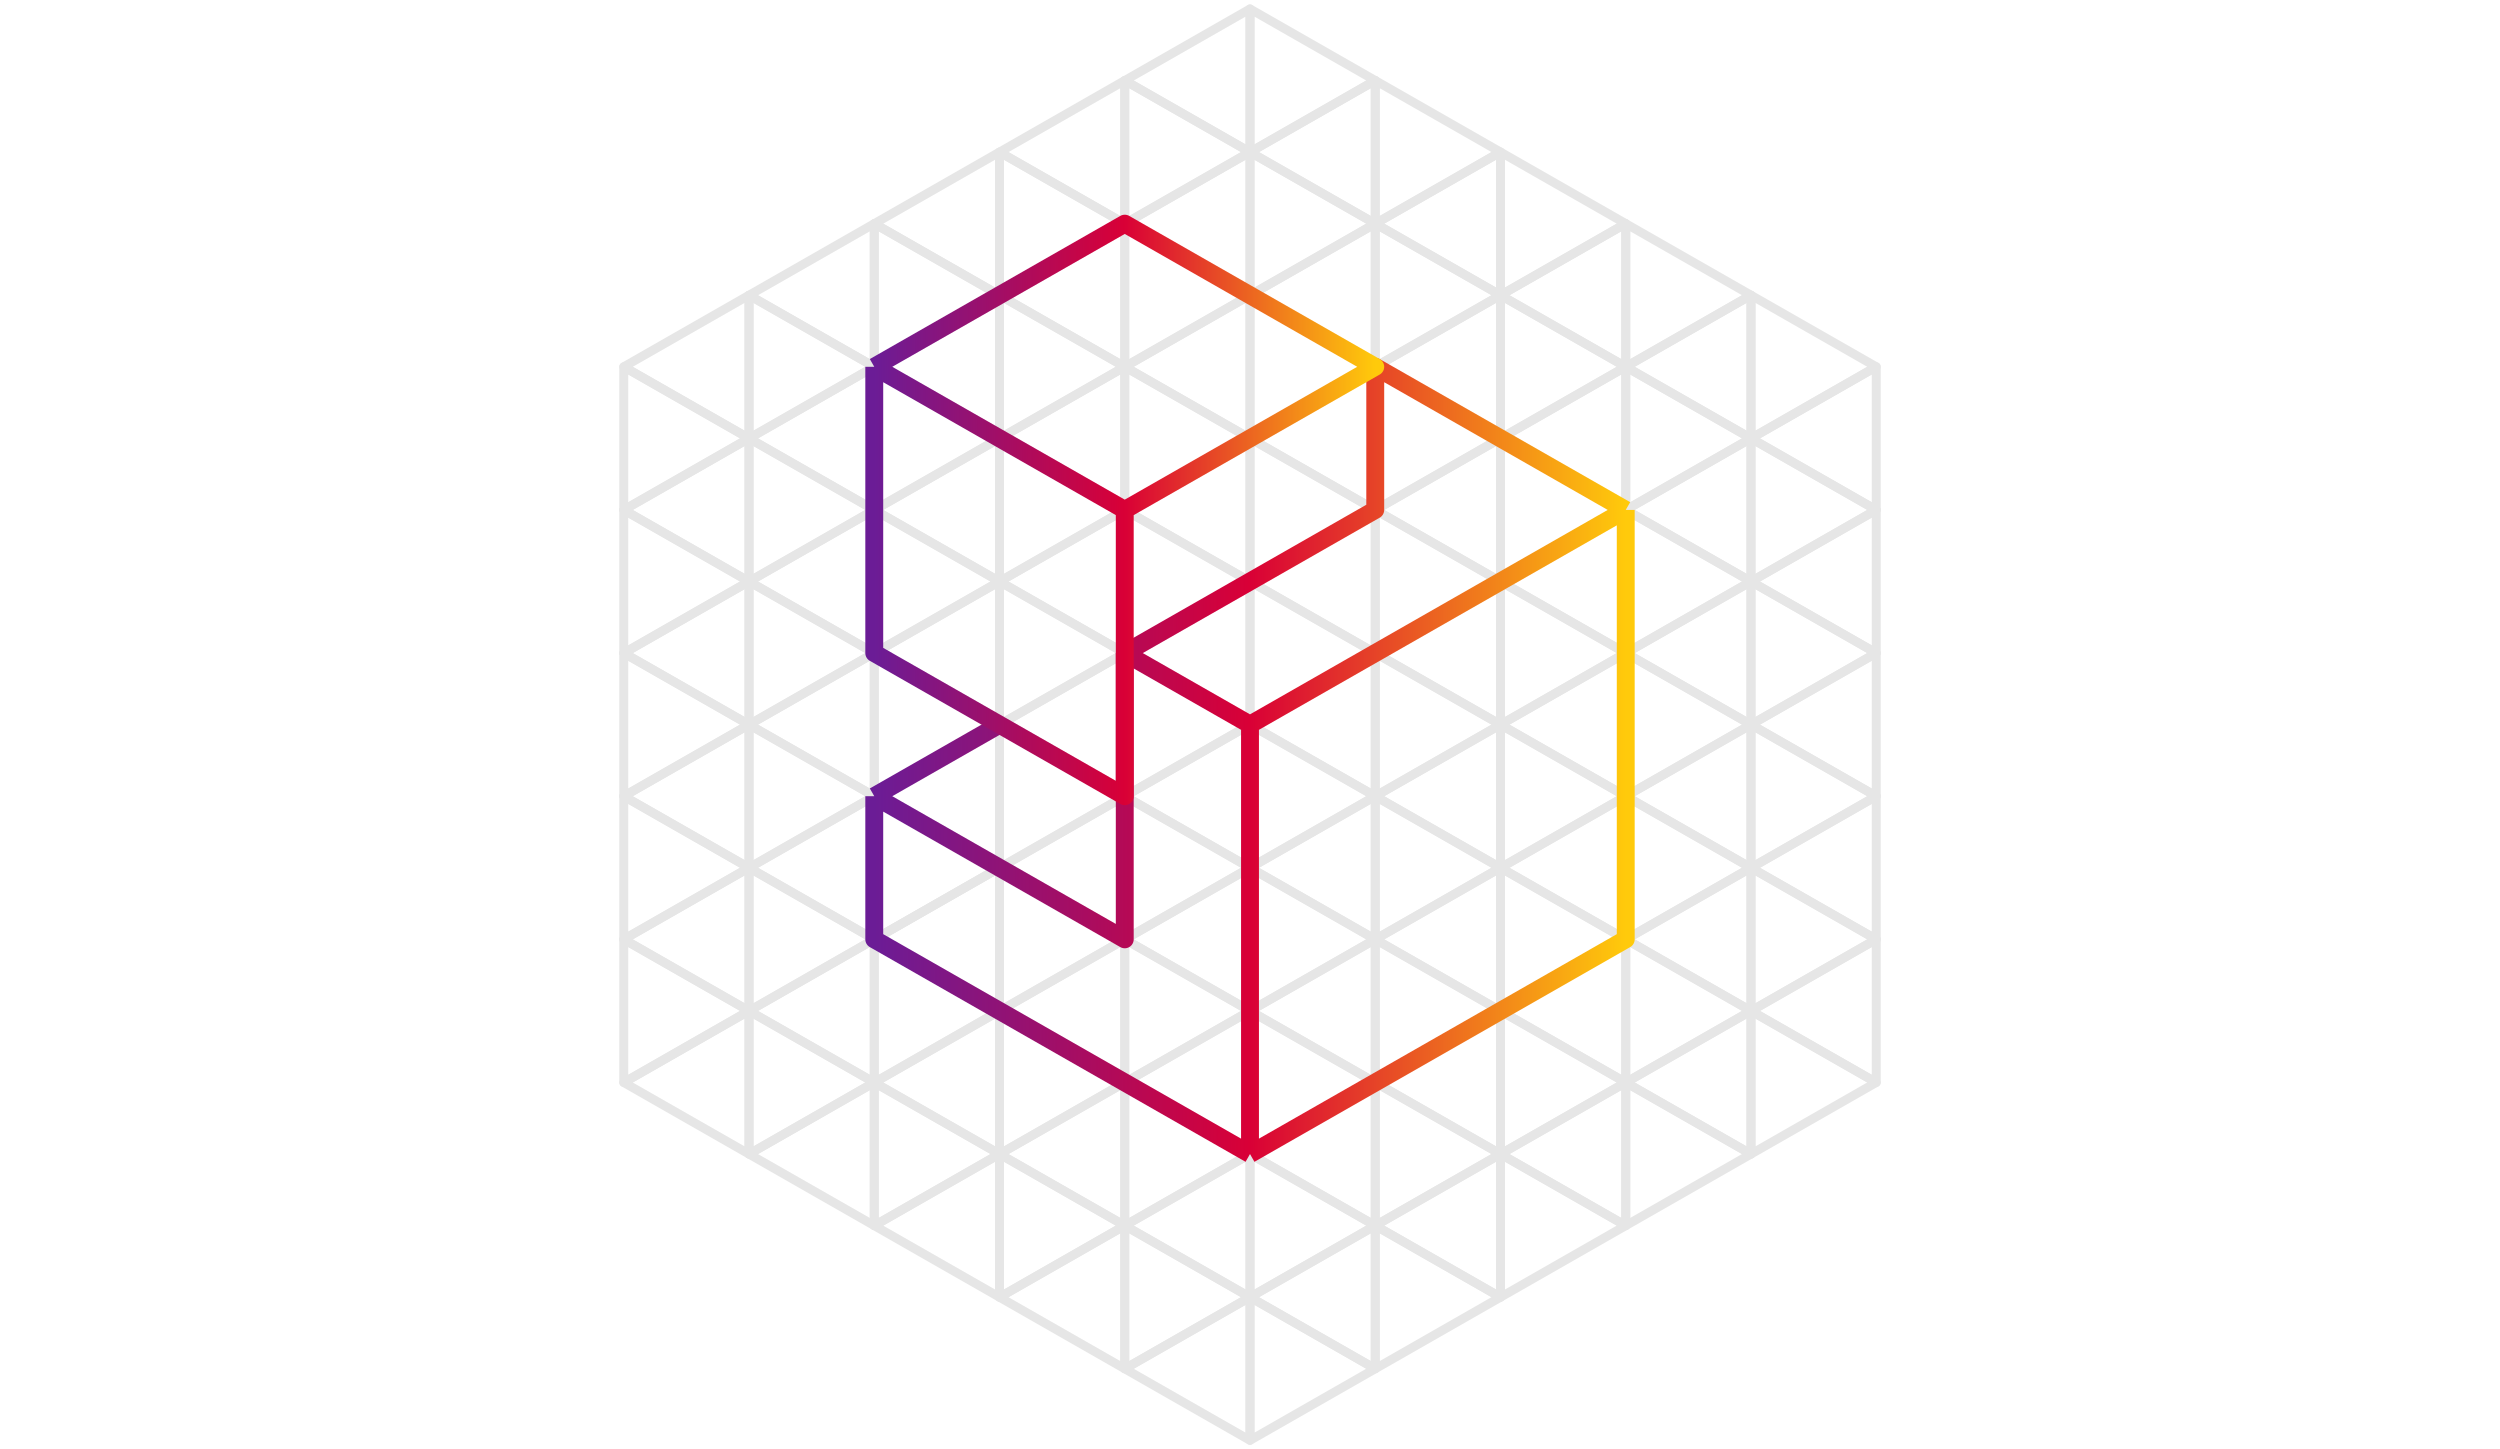 <svg xmlns="http://www.w3.org/2000/svg" fill="none" viewBox="0 0 142 162" height="320" width="552">
<g opacity="0.1">
<path stroke-linejoin="round" stroke-linecap="round" stroke="black" d="M85 8.998L71 1V17L85 8.998Z"></path>
<path stroke-linejoin="round" stroke-linecap="round" stroke="black" d="M85 24.998L71 17V33L85 24.998Z"></path>
<path stroke-linejoin="round" stroke-linecap="round" stroke="black" d="M57 24.998L43 17V33L57 24.998Z"></path>
<path stroke-linejoin="round" stroke-linecap="round" stroke="black" d="M85 40.998L71 33V49L85 40.998Z"></path>
<path stroke-linejoin="round" stroke-linecap="round" stroke="black" d="M57 40.998L43 33V49L57 40.998Z"></path>
<path stroke-linejoin="round" stroke-linecap="round" stroke="black" d="M57 56.998L43 49V65L57 56.998Z"></path>
<path stroke-linejoin="round" stroke-linecap="round" stroke="black" d="M57 72.998L43 65V81L57 72.998Z"></path>
<path stroke-linejoin="round" stroke-linecap="round" stroke="black" d="M57 88.998L43 81V97L57 88.998Z"></path>
<path stroke-linejoin="round" stroke-linecap="round" stroke="black" d="M57 104.998L43 97V113L57 104.998Z"></path>
<path stroke-linejoin="round" stroke-linecap="round" stroke="black" d="M57 120.998L43 113V129L57 120.998Z"></path>
<path stroke-linejoin="round" stroke-linecap="round" stroke="black" d="M57 136.998L43 129V145L57 136.998Z"></path>
<path stroke-linejoin="round" stroke-linecap="round" stroke="black" d="M85 56.998L71 49V65L85 56.998Z"></path>
<path stroke-linejoin="round" stroke-linecap="round" stroke="black" d="M85 72.998L71 65V81L85 72.998Z"></path>
<path stroke-linejoin="round" stroke-linecap="round" stroke="black" d="M85 88.998L71 81V97L85 88.998Z"></path>
<path stroke-linejoin="round" stroke-linecap="round" stroke="black" d="M85 104.998L71 97V113L85 104.998Z"></path>
<path stroke-linejoin="round" stroke-linecap="round" stroke="black" d="M85 120.998L71 113V129L85 120.998Z"></path>
<path stroke-linejoin="round" stroke-linecap="round" stroke="black" d="M85 136.998L71 129V145L85 136.998Z"></path>
<path stroke-linejoin="round" stroke-linecap="round" stroke="black" d="M85 152.998L71 145V161L85 152.998Z"></path>
<path stroke-linejoin="round" stroke-linecap="round" stroke="black" d="M99 16.998L85 9V25L99 16.998Z"></path>
<path stroke-linejoin="round" stroke-linecap="round" stroke="black" d="M99 32.998L85 25V41L99 32.998Z"></path>
<path stroke-linejoin="round" stroke-linecap="round" stroke="black" d="M99 33.002L113 41L113 25L99 33.002Z"></path>
<path stroke-linejoin="round" stroke-linecap="round" stroke="black" d="M99 49.002L113 57L113 41L99 49.002Z"></path>
<path stroke-linejoin="round" stroke-linecap="round" stroke="black" d="M99 65.002L113 73L113 57L99 65.002Z"></path>
<path stroke-linejoin="round" stroke-linecap="round" stroke="black" d="M99 81.002L113 89L113 73L99 81.002Z"></path>
<path stroke-linejoin="round" stroke-linecap="round" stroke="black" d="M99 97.002L113 105L113 89L99 97.002Z"></path>
<path stroke-linejoin="round" stroke-linecap="round" stroke="black" d="M99 113.002L113 121L113 105L99 113.002Z"></path>
<path stroke-linejoin="round" stroke-linecap="round" stroke="black" d="M99 129.002L113 137L113 121L99 129.002Z"></path>
<path stroke-linejoin="round" stroke-linecap="round" stroke="black" d="M43 32.998L29 25L29 41L43 32.998Z"></path>
<path stroke-linejoin="round" stroke-linecap="round" stroke="black" d="M43 48.998L29 41L29 57L43 48.998Z"></path>
<path stroke-linejoin="round" stroke-linecap="round" stroke="black" d="M43 64.998L29 57L29 73L43 64.998Z"></path>
<path stroke-linejoin="round" stroke-linecap="round" stroke="black" d="M43 80.998L29 73L29 89L43 80.998Z"></path>
<path stroke-linejoin="round" stroke-linecap="round" stroke="black" d="M43 96.998L29 89L29 105L43 96.998Z"></path>
<path stroke-linejoin="round" stroke-linecap="round" stroke="black" d="M43 112.998L29 105L29 121L43 112.998Z"></path>
<path stroke-linejoin="round" stroke-linecap="round" stroke="black" d="M43 128.998L29 121L29 137L43 128.998Z"></path>
<path stroke-linejoin="round" stroke-linecap="round" stroke="black" d="M99 48.998L85 41V57L99 48.998Z"></path>
<path stroke-linejoin="round" stroke-linecap="round" stroke="black" d="M99 64.998L85 57V73L99 64.998Z"></path>
<path stroke-linejoin="round" stroke-linecap="round" stroke="black" d="M99 80.998L85 73V89L99 80.998Z"></path>
<path stroke-linejoin="round" stroke-linecap="round" stroke="black" d="M99 96.998L85 89V105L99 96.998Z"></path>
<path stroke-linejoin="round" stroke-linecap="round" stroke="black" d="M99 112.998L85 105V121L99 112.998Z"></path>
<path stroke-linejoin="round" stroke-linecap="round" stroke="black" d="M99 128.998L85 121V137L99 128.998Z"></path>
<path stroke-linejoin="round" stroke-linecap="round" stroke="black" d="M99 144.998L85 137V153L99 144.998Z"></path>
<path stroke-linejoin="round" stroke-linecap="round" stroke="black" d="M71 16.998L57 9V25L71 16.998Z"></path>
<path stroke-linejoin="round" stroke-linecap="round" stroke="black" d="M71 32.998L57 25V41L71 32.998Z"></path>
<path stroke-linejoin="round" stroke-linecap="round" stroke="black" d="M71 48.998L57 41V57L71 48.998Z"></path>
<path stroke-linejoin="round" stroke-linecap="round" stroke="black" d="M71 64.998L57 57V73L71 64.998Z"></path>
<path stroke-linejoin="round" stroke-linecap="round" stroke="black" d="M71 80.998L57 73V89L71 80.998Z"></path>
<path stroke-linejoin="round" stroke-linecap="round" stroke="black" d="M71 96.998L57 89V105L71 96.998Z"></path>
<path stroke-linejoin="round" stroke-linecap="round" stroke="black" d="M71 112.998L57 105V121L71 112.998Z"></path>
<path stroke-linejoin="round" stroke-linecap="round" stroke="black" d="M71 128.998L57 121V137L71 128.998Z"></path>
<path stroke-linejoin="round" stroke-linecap="round" stroke="black" d="M71 144.998L57 137V153L71 144.998Z"></path>
<path stroke-linejoin="round" stroke-linecap="round" stroke="black" d="M57 9.002L71 17L71 1L57 9.002Z"></path>
<path stroke-linejoin="round" stroke-linecap="round" stroke="black" d="M57 25.002L71 33L71 17L57 25.002Z"></path>
<path stroke-linejoin="round" stroke-linecap="round" stroke="black" d="M85 25.002L99 33L99 17L85 25.002Z"></path>
<path stroke-linejoin="round" stroke-linecap="round" stroke="black" d="M113 40.998L99 33L99 49L113 40.998Z"></path>
<path stroke-linejoin="round" stroke-linecap="round" stroke="black" d="M113 56.998L99 49L99 65L113 56.998Z"></path>
<path stroke-linejoin="round" stroke-linecap="round" stroke="black" d="M113 72.998L99 65L99 81L113 72.998Z"></path>
<path stroke-linejoin="round" stroke-linecap="round" stroke="black" d="M113 88.998L99 81L99 97L113 88.998Z"></path>
<path stroke-linejoin="round" stroke-linecap="round" stroke="black" d="M113 104.998L99 97L99 113L113 104.998Z"></path>
<path stroke-linejoin="round" stroke-linecap="round" stroke="black" d="M113 120.998L99 113L99 129L113 120.998Z"></path>
<path stroke-linejoin="round" stroke-linecap="round" stroke="black" d="M113 136.998L99 129L99 145L113 136.998Z"></path>
<path stroke-linejoin="round" stroke-linecap="round" stroke="black" d="M29 25.002L43 33L43 17L29 25.002Z"></path>
<path stroke-linejoin="round" stroke-linecap="round" stroke="black" d="M127 32.998L113 25L113 41L127 32.998Z"></path>
<path stroke-linejoin="round" stroke-linecap="round" stroke="black" d="M127 48.998L113 41L113 57L127 48.998Z"></path>
<path stroke-linejoin="round" stroke-linecap="round" stroke="black" d="M127 97.002L141 105L141 89L127 97.002Z"></path>
<path stroke-linejoin="round" stroke-linecap="round" stroke="black" d="M127 113.002L141 121L141 105L127 113.002Z"></path>
<path stroke-linejoin="round" stroke-linecap="round" stroke="black" d="M15 48.998L1 41L1 57L15 48.998Z"></path>
<path stroke-linejoin="round" stroke-linecap="round" stroke="black" d="M113 89.002L127 97L127 81L113 89.002Z"></path>
<path stroke-linejoin="round" stroke-linecap="round" stroke="black" d="M141 56.998L127 49L127 65L141 56.998Z"></path>
<path stroke-linejoin="round" stroke-linecap="round" stroke="black" d="M1 89.002L15 97L15 81L1 89.002Z"></path>
<path stroke-linejoin="round" stroke-linecap="round" stroke="black" d="M113 105.002L127 113L127 97L113 105.002Z"></path>
<path stroke-linejoin="round" stroke-linecap="round" stroke="black" d="M113 121.002L127 129L127 113L113 121.002Z"></path>
<path stroke-linejoin="round" stroke-linecap="round" stroke="black" d="M141 40.998L127 33L127 49L141 40.998Z"></path>
<path stroke-linejoin="round" stroke-linecap="round" stroke="black" d="M1 105.002L15 113L15 97L1 105.002Z"></path>
<path stroke-linejoin="round" stroke-linecap="round" stroke="black" d="M1 121.002L15 129L15 113L1 121.002Z"></path>
<path stroke-linejoin="round" stroke-linecap="round" stroke="black" d="M29 40.998L15 33L15 49L29 40.998Z"></path>
<path stroke-linejoin="round" stroke-linecap="round" stroke="black" d="M127 64.998L113 57L113 73L127 64.998Z"></path>
<path stroke-linejoin="round" stroke-linecap="round" stroke="black" d="M127 81.002L141 89L141 73L127 81.002Z"></path>
<path stroke-linejoin="round" stroke-linecap="round" stroke="black" d="M15 64.998L1 57L1 73L15 64.998Z"></path>
<path stroke-linejoin="round" stroke-linecap="round" stroke="black" d="M113 73.002L127 81L127 65L113 73.002Z"></path>
<path stroke-linejoin="round" stroke-linecap="round" stroke="black" d="M141 72.998L127 65L127 81L141 72.998Z"></path>
<path stroke-linejoin="round" stroke-linecap="round" stroke="black" d="M1 73.002L15 81L15 65L1 73.002Z"></path>
<path stroke-linejoin="round" stroke-linecap="round" stroke="black" d="M29 56.998L15 49L15 65L29 56.998Z"></path>
<path stroke-linejoin="round" stroke-linecap="round" stroke="black" d="M127 80.998L113 73L113 89L127 80.998Z"></path>
<path stroke-linejoin="round" stroke-linecap="round" stroke="black" d="M127 65.002L141 73L141 57L127 65.002Z"></path>
<path stroke-linejoin="round" stroke-linecap="round" stroke="black" d="M15 80.998L1 73L1 89L15 80.998Z"></path>
<path stroke-linejoin="round" stroke-linecap="round" stroke="black" d="M113 57.002L127 65L127 49L113 57.002Z"></path>
<path stroke-linejoin="round" stroke-linecap="round" stroke="black" d="M141 88.998L127 81L127 97L141 88.998Z"></path>
<path stroke-linejoin="round" stroke-linecap="round" stroke="black" d="M1 57.002L15 65L15 49L1 57.002Z"></path>
<path stroke-linejoin="round" stroke-linecap="round" stroke="black" d="M29 72.998L15 65L15 81L29 72.998Z"></path>
<path stroke-linejoin="round" stroke-linecap="round" stroke="black" d="M127 96.998L113 89L113 105L127 96.998Z"></path>
<path stroke-linejoin="round" stroke-linecap="round" stroke="black" d="M127 49.002L141 57L141 41L127 49.002Z"></path>
<path stroke-linejoin="round" stroke-linecap="round" stroke="black" d="M15 96.998L1 89L1 105L15 96.998Z"></path>
<path stroke-linejoin="round" stroke-linecap="round" stroke="black" d="M15 112.998L1 105L1 121L15 112.998Z"></path>
<path stroke-linejoin="round" stroke-linecap="round" stroke="black" d="M127 112.998L113 105L113 121L127 112.998Z"></path>
<path stroke-linejoin="round" stroke-linecap="round" stroke="black" d="M127 128.998L113 121L113 137L127 128.998Z"></path>
<path stroke-linejoin="round" stroke-linecap="round" stroke="black" d="M113 41.002L127 49L127 33L113 41.002Z"></path>
<path stroke-linejoin="round" stroke-linecap="round" stroke="black" d="M141 104.998L127 97L127 113L141 104.998Z"></path>
<path stroke-linejoin="round" stroke-linecap="round" stroke="black" d="M141 120.998L127 113L127 129L141 120.998Z"></path>
<path stroke-linejoin="round" stroke-linecap="round" stroke="black" d="M1 41.002L15 49L15 33L1 41.002Z"></path>
<path stroke-linejoin="round" stroke-linecap="round" stroke="black" d="M29 88.998L15 81L15 97L29 88.998Z"></path>
<path stroke-linejoin="round" stroke-linecap="round" stroke="black" d="M29 104.998L15 97L15 113L29 104.998Z"></path>
<path stroke-linejoin="round" stroke-linecap="round" stroke="black" d="M29 120.998L15 113L15 129L29 120.998Z"></path>
<path stroke-linejoin="round" stroke-linecap="round" stroke="black" d="M15 33.002L29 41L29 25L15 33.002Z"></path>
<path stroke-linejoin="round" stroke-linecap="round" stroke="black" d="M15 49.002L29 57L29 41L15 49.002Z"></path>
<path stroke-linejoin="round" stroke-linecap="round" stroke="black" d="M15 65.002L29 73L29 57L15 65.002Z"></path>
<path stroke-linejoin="round" stroke-linecap="round" stroke="black" d="M15 81.002L29 89L29 73L15 81.002Z"></path>
<path stroke-linejoin="round" stroke-linecap="round" stroke="black" d="M15 97.002L29 105L29 89L15 97.002Z"></path>
<path stroke-linejoin="round" stroke-linecap="round" stroke="black" d="M15 113.002L29 121L29 105L15 113.002Z"></path>
<path stroke-linejoin="round" stroke-linecap="round" stroke="black" d="M15 129.002L29 137L29 121L15 129.002Z"></path>
<path stroke-linejoin="round" stroke-linecap="round" stroke="black" d="M57 41.002L71 49L71 33L57 41.002Z"></path>
<path stroke-linejoin="round" stroke-linecap="round" stroke="black" d="M85 41.002L99 49L99 33L85 41.002Z"></path>
<path stroke-linejoin="round" stroke-linecap="round" stroke="black" d="M85 57.002L99 65L99 49L85 57.002Z"></path>
<path stroke-linejoin="round" stroke-linecap="round" stroke="black" d="M85 73.002L99 81L99 65L85 73.002Z"></path>
<path stroke-linejoin="round" stroke-linecap="round" stroke="black" d="M85 89.002L99 97L99 81L85 89.002Z"></path>
<path stroke-linejoin="round" stroke-linecap="round" stroke="black" d="M85 105.002L99 113L99 97L85 105.002Z"></path>
<path stroke-linejoin="round" stroke-linecap="round" stroke="black" d="M85 121.002L99 129L99 113L85 121.002Z"></path>
<path stroke-linejoin="round" stroke-linecap="round" stroke="black" d="M85 137.002L99 145L99 129L85 137.002Z"></path>
<path stroke-linejoin="round" stroke-linecap="round" stroke="black" d="M113 24.998L99 17L99 33L113 24.998Z"></path>
<path stroke-linejoin="round" stroke-linecap="round" stroke="black" d="M29 41.002L43 49L43 33L29 41.002Z"></path>
<path stroke-linejoin="round" stroke-linecap="round" stroke="black" d="M29 57.002L43 65L43 49L29 57.002Z"></path>
<path stroke-linejoin="round" stroke-linecap="round" stroke="black" d="M29 73.002L43 81L43 65L29 73.002Z"></path>
<path stroke-linejoin="round" stroke-linecap="round" stroke="black" d="M29 89.002L43 97L43 81L29 89.002Z"></path>
<path stroke-linejoin="round" stroke-linecap="round" stroke="black" d="M29 105.002L43 113L43 97L29 105.002Z"></path>
<path stroke-linejoin="round" stroke-linecap="round" stroke="black" d="M29 105.002L43 113L43 97L29 105.002Z"></path>
<path stroke-linejoin="round" stroke-linecap="round" stroke="black" d="M29 121.002L43 129L43 113L29 121.002Z"></path>
<path stroke-linejoin="round" stroke-linecap="round" stroke="black" d="M29 137.002L43 145L43 129L29 137.002Z"></path>
<path stroke-linejoin="round" stroke-linecap="round" stroke="black" d="M57 57.002L71 65L71 49L57 57.002Z"></path>
<path stroke-linejoin="round" stroke-linecap="round" stroke="black" d="M57 73.002L71 81L71 65L57 73.002Z"></path>
<path stroke-linejoin="round" stroke-linecap="round" stroke="black" d="M57 89.002L71 97L71 81L57 89.002Z"></path>
<path stroke-linejoin="round" stroke-linecap="round" stroke="black" d="M57 105.002L71 113L71 97L57 105.002Z"></path>
<path stroke-linejoin="round" stroke-linecap="round" stroke="black" d="M57 121.002L71 129L71 113L57 121.002Z"></path>
<path stroke-linejoin="round" stroke-linecap="round" stroke="black" d="M57 137.002L71 145L71 129L57 137.002Z"></path>
<path stroke-linejoin="round" stroke-linecap="round" stroke="black" d="M57 153.002L71 161L71 145L57 153.002Z"></path>
<path stroke-linejoin="round" stroke-linecap="round" stroke="black" d="M71 17.002L85 25L85 9L71 17.002Z"></path>
<path stroke-linejoin="round" stroke-linecap="round" stroke="black" d="M71 33.002L85 41L85 25L71 33.002Z"></path>
<path stroke-linejoin="round" stroke-linecap="round" stroke="black" d="M71 49.002L85 57L85 41L71 49.002Z"></path>
<path stroke-linejoin="round" stroke-linecap="round" stroke="black" d="M71 65.002L85 73L85 57L71 65.002Z"></path>
<path stroke-linejoin="round" stroke-linecap="round" stroke="black" d="M71 81.002L85 89L85 73L71 81.002Z"></path>
<path stroke-linejoin="round" stroke-linecap="round" stroke="black" d="M71 97.002L85 105L85 89L71 97.002Z"></path>
<path stroke-linejoin="round" stroke-linecap="round" stroke="black" d="M71 113.002L85 121L85 105L71 113.002Z"></path>
<path stroke-linejoin="round" stroke-linecap="round" stroke="black" d="M71 129.002L85 137L85 121L71 129.002Z"></path>
<path stroke-linejoin="round" stroke-linecap="round" stroke="black" d="M71 145.002L85 153L85 137L71 145.002Z"></path>
<path stroke-linejoin="round" stroke-linecap="round" stroke="black" d="M43 17.002L57 25L57 9L43 17.002Z"></path>
<path stroke-linejoin="round" stroke-linecap="round" stroke="black" d="M43 33.002L57 41L57 25L43 33.002Z"></path>
<path stroke-linejoin="round" stroke-linecap="round" stroke="black" d="M43 49.002L57 57L57 41L43 49.002Z"></path>
<path stroke-linejoin="round" stroke-linecap="round" stroke="black" d="M43 65.002L57 73L57 57L43 65.002Z"></path>
<path stroke-linejoin="round" stroke-linecap="round" stroke="black" d="M43 81.002L57 89L57 73L43 81.002Z"></path>
<path stroke-linejoin="round" stroke-linecap="round" stroke="black" d="M43 97.002L57 105L57 89L43 97.002Z"></path>
<path stroke-linejoin="round" stroke-linecap="round" stroke="black" d="M43 113.002L57 121L57 105L43 113.002Z"></path>
<path stroke-linejoin="round" stroke-linecap="round" stroke="black" d="M43 129.002L57 137L57 121L43 129.002Z"></path>
<path stroke-linejoin="round" stroke-linecap="round" stroke="black" d="M43 145.002L57 153L57 137L43 145.002Z"></path>
</g>
<path stroke-linejoin="round" stroke-width="2" stroke="url(#paint0_linear_1_233)" d="M113 57V105L71 129M113 57L71 81M113 57L85 41V57L57 73M71 129L29 105V89M71 129V81M71 81L57 73M57 73V105L29 89M29 89L43 81"></path>
<path stroke-linejoin="round" stroke-width="2" stroke="url(#paint1_linear_1_233)" d="M57 57V89L29 73V41M57 57L29 41M57 57L85 41L57 25L29 41"></path>
<defs>
<linearGradient gradientUnits="userSpaceOnUse" y2="85" x2="113" y1="85" x1="29" id="paint0_linear_1_233">
<stop stop-color="#6B1C96"></stop>
<stop stop-color="#D90036" offset="0.5"></stop>
<stop stop-color="#FFCA0B" offset="1"></stop>
</linearGradient>
<linearGradient gradientUnits="userSpaceOnUse" y2="57" x2="85" y1="57" x1="29" id="paint1_linear_1_233">
<stop stop-color="#6B1C96"></stop>
<stop stop-color="#D90036" offset="0.5"></stop>
<stop stop-color="#FFCA0B" offset="1"></stop>
</linearGradient>
</defs>
</svg>
